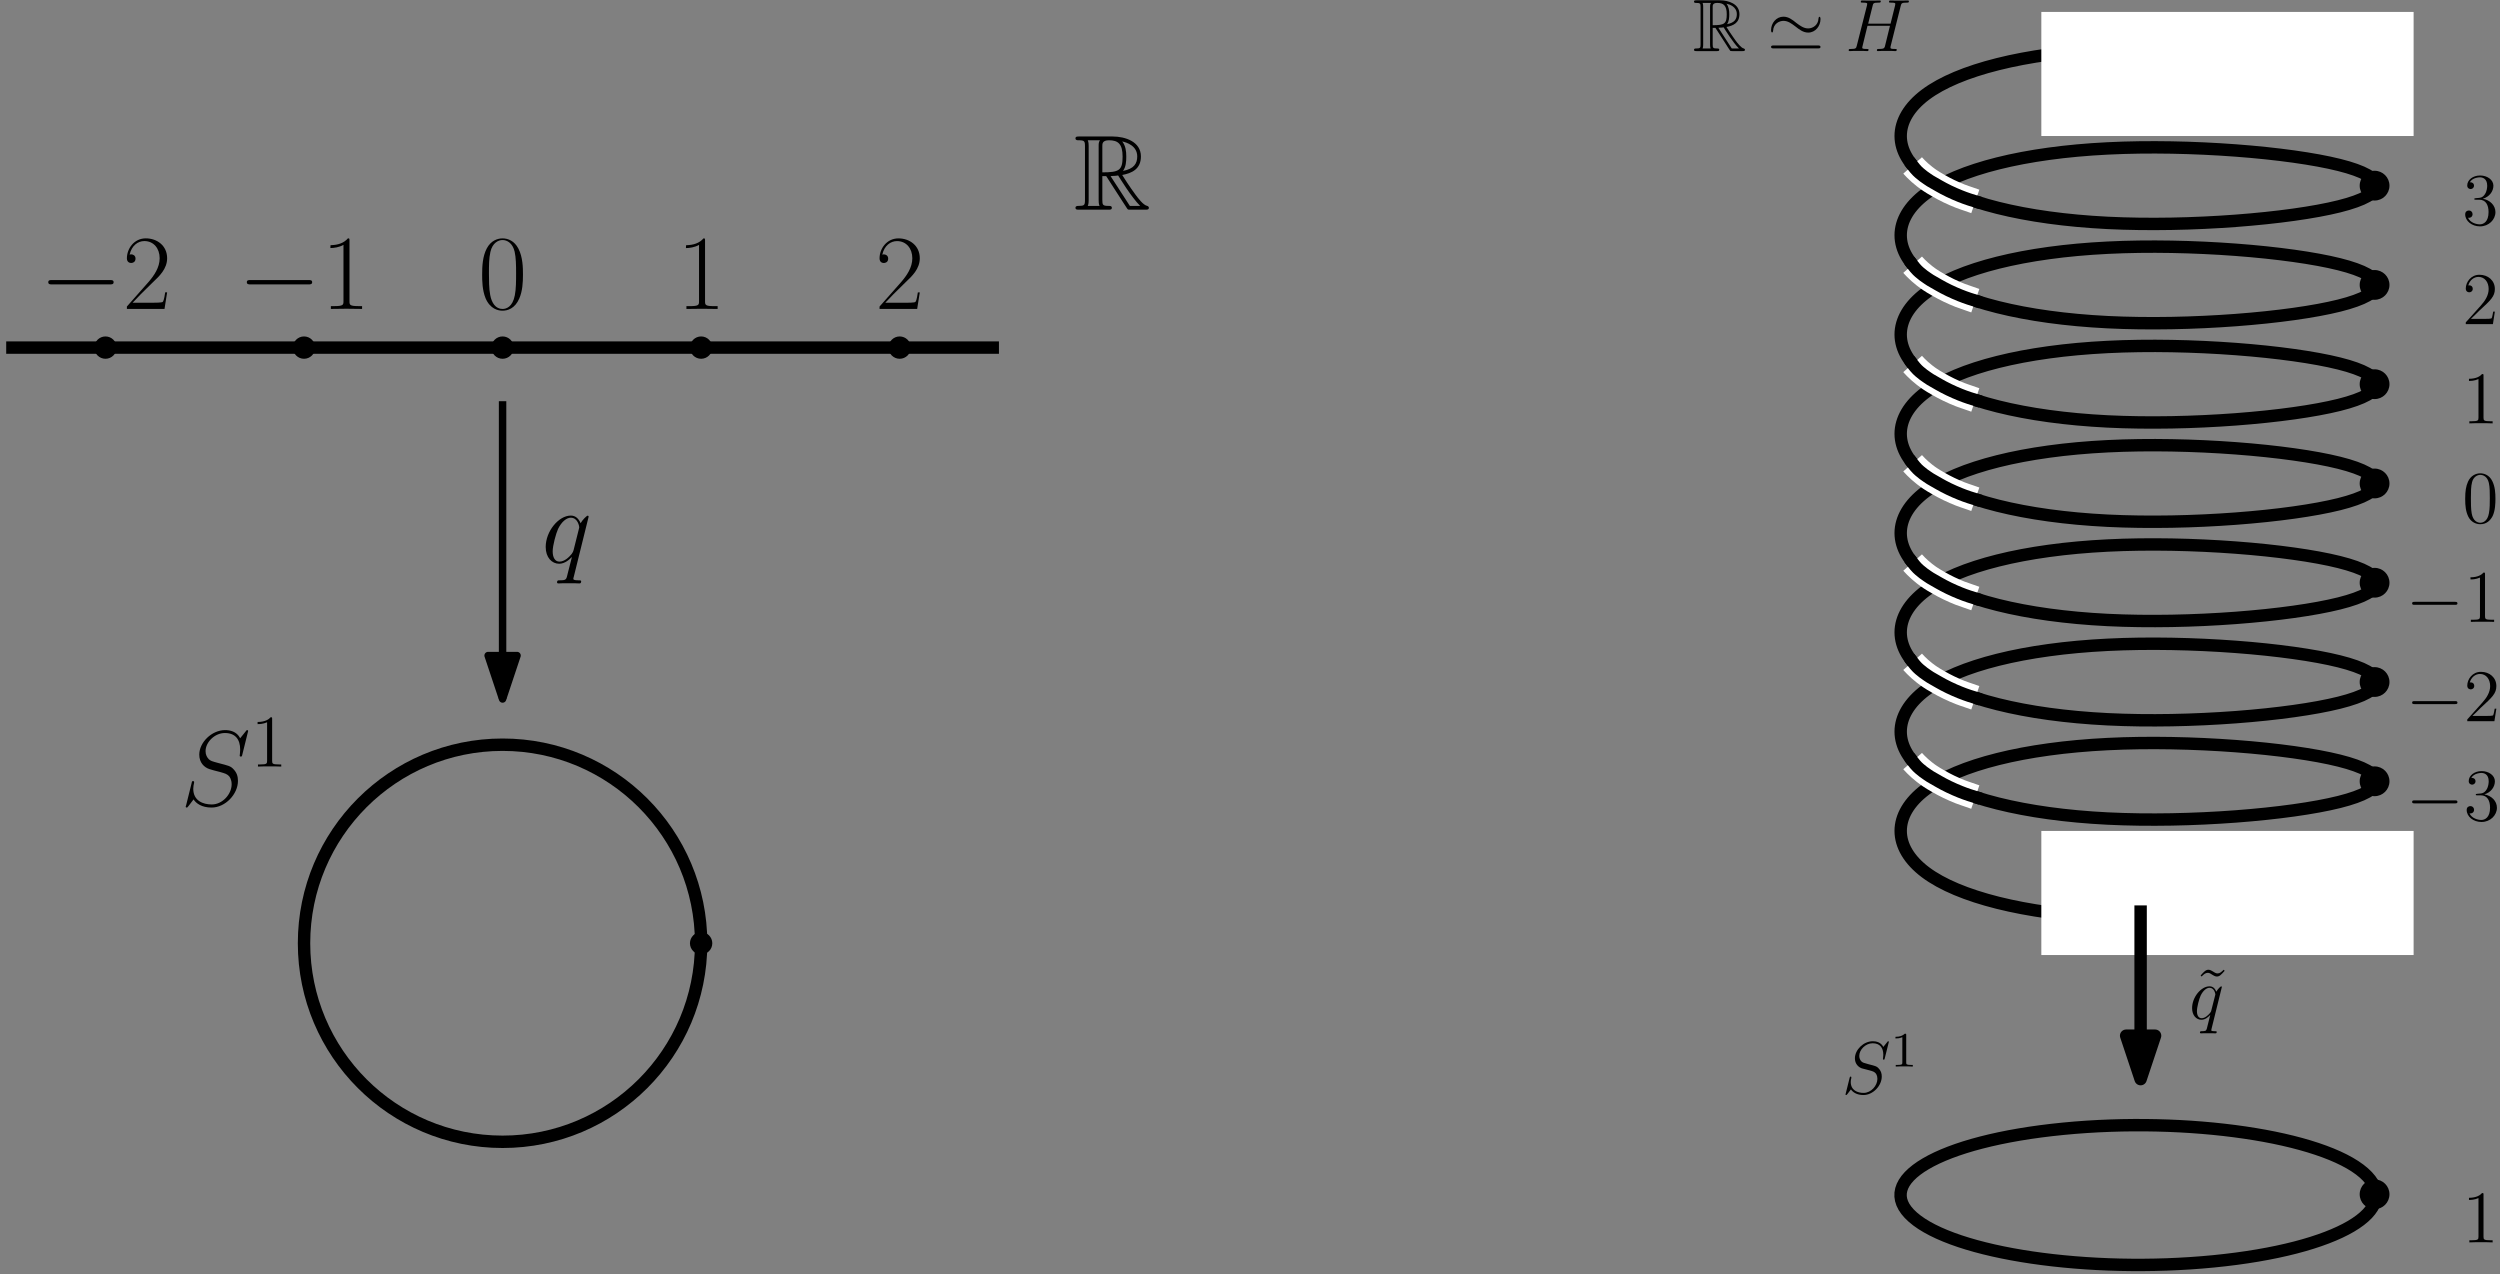 <?xml version="1.0" encoding="UTF-8"?>
<svg xmlns="http://www.w3.org/2000/svg" xmlns:xlink="http://www.w3.org/1999/xlink" width="402.923pt" height="205.336pt" viewBox="0 0 402.923 205.336" version="1.1">
<rect x="0" y="0" width="402.923" height="205.336" fill="#808080" stroke="none"/>
<defs>
<g>
<symbol overflow="visible" id="glyph0-0">
<path style="stroke:none;" d=""/>
</symbol>
<symbol overflow="visible" id="glyph0-1">
<path style="stroke:none;" d="M 5.359 -3.828 C 5.359 -4.812 5.297 -5.781 4.859 -6.688 C 4.375 -7.688 3.516 -7.953 2.922 -7.953 C 2.234 -7.953 1.391 -7.609 0.938 -6.609 C 0.609 -5.859 0.484 -5.109 0.484 -3.828 C 0.484 -2.672 0.578 -1.797 1 -0.938 C 1.469 -0.031 2.297 0.25 2.922 0.25 C 3.953 0.25 4.547 -0.375 4.906 -1.062 C 5.328 -1.953 5.359 -3.125 5.359 -3.828 Z M 2.922 0.016 C 2.531 0.016 1.75 -0.203 1.531 -1.5 C 1.406 -2.219 1.406 -3.125 1.406 -3.969 C 1.406 -4.953 1.406 -5.828 1.594 -6.531 C 1.797 -7.344 2.406 -7.703 2.922 -7.703 C 3.375 -7.703 4.062 -7.438 4.297 -6.406 C 4.453 -5.719 4.453 -4.781 4.453 -3.969 C 4.453 -3.172 4.453 -2.266 4.312 -1.531 C 4.094 -0.219 3.328 0.016 2.922 0.016 Z M 2.922 0.016 "/>
</symbol>
<symbol overflow="visible" id="glyph0-2">
<path style="stroke:none;" d="M 3.438 -7.656 C 3.438 -7.938 3.438 -7.953 3.203 -7.953 C 2.922 -7.625 2.312 -7.188 1.094 -7.188 L 1.094 -6.844 C 1.359 -6.844 1.953 -6.844 2.625 -7.141 L 2.625 -0.922 C 2.625 -0.484 2.578 -0.344 1.531 -0.344 L 1.156 -0.344 L 1.156 0 C 1.484 -0.031 2.641 -0.031 3.031 -0.031 C 3.438 -0.031 4.578 -0.031 4.906 0 L 4.906 -0.344 L 4.531 -0.344 C 3.484 -0.344 3.438 -0.484 3.438 -0.922 Z M 3.438 -7.656 "/>
</symbol>
<symbol overflow="visible" id="glyph0-3">
<path style="stroke:none;" d="M 5.266 -2.016 L 5 -2.016 C 4.953 -1.812 4.859 -1.141 4.75 -0.953 C 4.656 -0.844 3.984 -0.844 3.625 -0.844 L 1.406 -0.844 C 1.734 -1.125 2.469 -1.891 2.766 -2.172 C 4.594 -3.844 5.266 -4.469 5.266 -5.656 C 5.266 -7.031 4.172 -7.953 2.781 -7.953 C 1.406 -7.953 0.578 -6.766 0.578 -5.734 C 0.578 -5.125 1.109 -5.125 1.141 -5.125 C 1.406 -5.125 1.703 -5.312 1.703 -5.688 C 1.703 -6.031 1.484 -6.25 1.141 -6.25 C 1.047 -6.25 1.016 -6.25 0.984 -6.234 C 1.203 -7.047 1.859 -7.609 2.625 -7.609 C 3.641 -7.609 4.266 -6.75 4.266 -5.656 C 4.266 -4.641 3.688 -3.75 3 -2.984 L 0.578 -0.281 L 0.578 0 L 4.953 0 Z M 5.266 -2.016 "/>
</symbol>
<symbol overflow="visible" id="glyph0-4">
<path style="stroke:none;" d="M 2.203 -4.297 C 2 -4.281 1.953 -4.266 1.953 -4.156 C 1.953 -4.047 2.016 -4.047 2.219 -4.047 L 2.766 -4.047 C 3.797 -4.047 4.25 -3.203 4.25 -2.062 C 4.25 -0.484 3.438 -0.078 2.844 -0.078 C 2.266 -0.078 1.297 -0.344 0.938 -1.141 C 1.328 -1.078 1.672 -1.297 1.672 -1.719 C 1.672 -2.062 1.422 -2.312 1.094 -2.312 C 0.797 -2.312 0.484 -2.141 0.484 -1.688 C 0.484 -0.625 1.547 0.25 2.875 0.25 C 4.297 0.25 5.359 -0.844 5.359 -2.047 C 5.359 -3.141 4.469 -4 3.328 -4.203 C 4.359 -4.5 5.031 -5.375 5.031 -6.312 C 5.031 -7.25 4.047 -7.953 2.891 -7.953 C 1.703 -7.953 0.812 -7.219 0.812 -6.344 C 0.812 -5.875 1.188 -5.766 1.359 -5.766 C 1.609 -5.766 1.906 -5.953 1.906 -6.312 C 1.906 -6.688 1.609 -6.859 1.344 -6.859 C 1.281 -6.859 1.25 -6.859 1.219 -6.844 C 1.672 -7.656 2.797 -7.656 2.859 -7.656 C 3.25 -7.656 4.031 -7.484 4.031 -6.312 C 4.031 -6.078 4 -5.422 3.641 -4.906 C 3.281 -4.375 2.875 -4.344 2.562 -4.328 Z M 2.203 -4.297 "/>
</symbol>
<symbol overflow="visible" id="glyph0-5">
<path style="stroke:none;" d="M 4.703 -7.938 C 4.344 -7.594 4.094 -7.344 3.719 -7.344 C 3.531 -7.344 3.375 -7.391 3 -7.641 C 2.766 -7.781 2.516 -7.938 2.25 -7.938 C 1.812 -7.938 1.547 -7.641 0.984 -7.016 L 1.141 -6.844 C 1.5 -7.203 1.75 -7.438 2.125 -7.438 C 2.312 -7.438 2.469 -7.406 2.844 -7.141 C 3.078 -7 3.328 -6.844 3.594 -6.844 C 4.047 -6.844 4.297 -7.141 4.859 -7.766 Z M 4.703 -7.938 "/>
</symbol>
<symbol overflow="visible" id="glyph1-0">
<path style="stroke:none;" d=""/>
</symbol>
<symbol overflow="visible" id="glyph1-1">
<path style="stroke:none;" d="M 7.875 -2.75 C 8.078 -2.75 8.297 -2.75 8.297 -2.984 C 8.297 -3.234 8.078 -3.234 7.875 -3.234 L 1.406 -3.234 C 1.203 -3.234 0.984 -3.234 0.984 -2.984 C 0.984 -2.75 1.203 -2.75 1.406 -2.75 Z M 7.875 -2.75 "/>
</symbol>
<symbol overflow="visible" id="glyph1-2">
<path style="stroke:none;" d="M 8.625 -5.156 C 8.625 -5.422 8.547 -5.531 8.469 -5.531 C 8.422 -5.531 8.312 -5.484 8.297 -5.219 C 8.25 -4.219 7.406 -3.656 6.641 -3.656 C 5.922 -3.656 5.344 -4.078 4.719 -4.547 C 4.094 -5.062 3.453 -5.547 2.656 -5.547 C 1.484 -5.547 0.656 -4.5 0.656 -3.375 C 0.656 -3.016 0.812 -3 0.828 -3 C 0.953 -3 0.984 -3.234 0.984 -3.281 C 1.047 -4.453 2.016 -4.875 2.656 -4.875 C 3.375 -4.875 3.938 -4.453 4.562 -3.984 C 5.203 -3.484 5.828 -2.984 6.641 -2.984 C 7.812 -2.984 8.625 -4.047 8.625 -5.156 Z M 1.094 -0.906 C 0.891 -0.906 0.656 -0.906 0.656 -0.672 C 0.656 -0.438 0.875 -0.438 1.078 -0.438 L 8.219 -0.438 C 8.422 -0.438 8.625 -0.438 8.625 -0.672 C 8.625 -0.906 8.406 -0.906 8.203 -0.906 Z M 1.094 -0.906 "/>
</symbol>
<symbol overflow="visible" id="glyph2-0">
<path style="stroke:none;" d=""/>
</symbol>
<symbol overflow="visible" id="glyph2-1">
<path style="stroke:none;" d="M 5.266 -5.156 C 5.266 -5.219 5.219 -5.266 5.156 -5.266 C 5.062 -5.266 4.609 -4.828 4.375 -4.406 C 4.156 -4.953 3.797 -5.266 3.281 -5.266 C 1.922 -5.266 0.469 -3.531 0.469 -1.75 C 0.469 -0.578 1.156 0.125 1.969 0.125 C 2.609 0.125 3.125 -0.359 3.375 -0.641 L 3.391 -0.625 L 2.938 1.172 L 2.828 1.609 C 2.719 1.953 2.547 1.953 1.984 1.969 C 1.859 1.969 1.734 1.969 1.734 2.203 C 1.734 2.281 1.812 2.312 1.891 2.312 C 2.062 2.312 2.266 2.297 2.438 2.297 L 3.656 2.297 C 3.844 2.297 4.047 2.312 4.219 2.312 C 4.297 2.312 4.438 2.312 4.438 2.094 C 4.438 1.969 4.344 1.969 4.156 1.969 C 3.594 1.969 3.562 1.891 3.562 1.797 C 3.562 1.734 3.578 1.719 3.609 1.562 Z M 3.578 -1.422 C 3.531 -1.219 3.531 -1.188 3.359 -0.969 C 3.094 -0.641 2.562 -0.125 2.016 -0.125 C 1.516 -0.125 1.25 -0.562 1.25 -1.266 C 1.25 -1.922 1.609 -3.266 1.844 -3.766 C 2.25 -4.609 2.812 -5.031 3.281 -5.031 C 4.062 -5.031 4.219 -4.047 4.219 -3.953 C 4.219 -3.938 4.188 -3.797 4.172 -3.766 Z M 3.578 -1.422 "/>
</symbol>
<symbol overflow="visible" id="glyph2-2">
<path style="stroke:none;" d="M 7.594 -8.312 C 7.594 -8.422 7.5 -8.422 7.484 -8.422 C 7.438 -8.422 7.422 -8.406 7.281 -8.219 C 7.203 -8.141 6.719 -7.516 6.703 -7.5 C 6.312 -8.281 5.516 -8.422 5.016 -8.422 C 3.5 -8.422 2.125 -7.031 2.125 -5.672 C 2.125 -4.781 2.672 -4.25 3.25 -4.047 C 3.375 -4 4.094 -3.812 4.453 -3.734 C 5.062 -3.562 5.219 -3.516 5.469 -3.25 C 5.516 -3.188 5.75 -2.922 5.75 -2.359 C 5.75 -1.25 4.719 -0.094 3.531 -0.094 C 2.547 -0.094 1.453 -0.516 1.453 -1.859 C 1.453 -2.078 1.5 -2.359 1.547 -2.484 C 1.547 -2.516 1.547 -2.578 1.547 -2.609 C 1.547 -2.656 1.531 -2.719 1.438 -2.719 C 1.328 -2.719 1.312 -2.688 1.266 -2.484 L 0.656 -0.031 C 0.656 -0.031 0.609 0.125 0.609 0.141 C 0.609 0.25 0.703 0.25 0.734 0.25 C 0.781 0.25 0.781 0.234 0.938 0.062 L 1.484 -0.656 C 1.766 -0.234 2.391 0.25 3.5 0.25 C 5.047 0.25 6.453 -1.25 6.453 -2.734 C 6.453 -3.234 6.328 -3.688 5.875 -4.125 C 5.625 -4.375 5.422 -4.438 4.312 -4.719 C 3.516 -4.938 3.406 -4.969 3.188 -5.156 C 2.984 -5.359 2.828 -5.656 2.828 -6.062 C 2.828 -7.062 3.844 -8.094 4.984 -8.094 C 6.156 -8.094 6.703 -7.375 6.703 -6.234 C 6.703 -5.922 6.641 -5.609 6.641 -5.562 C 6.641 -5.453 6.734 -5.453 6.781 -5.453 C 6.891 -5.453 6.891 -5.484 6.938 -5.672 Z M 7.594 -8.312 "/>
</symbol>
<symbol overflow="visible" id="glyph2-3">
<path style="stroke:none;" d="M 8.938 -7.297 C 9.047 -7.703 9.078 -7.812 9.922 -7.812 C 10.141 -7.812 10.25 -7.812 10.25 -8.031 C 10.25 -8.156 10.141 -8.156 10.078 -8.156 C 9.859 -8.156 9.609 -8.141 9.391 -8.141 L 7.969 -8.141 C 7.75 -8.141 7.5 -8.156 7.266 -8.156 C 7.188 -8.156 7.047 -8.156 7.047 -7.938 C 7.047 -7.812 7.125 -7.812 7.344 -7.812 C 8.062 -7.812 8.062 -7.719 8.062 -7.594 C 8.062 -7.562 8.062 -7.5 8.016 -7.312 L 7.297 -4.422 L 3.688 -4.422 L 4.406 -7.297 C 4.5 -7.703 4.531 -7.812 5.375 -7.812 C 5.594 -7.812 5.719 -7.812 5.719 -8.031 C 5.719 -8.156 5.609 -8.156 5.531 -8.156 C 5.312 -8.156 5.062 -8.141 4.844 -8.141 L 3.438 -8.141 C 3.203 -8.141 2.953 -8.156 2.719 -8.156 C 2.641 -8.156 2.5 -8.156 2.5 -7.938 C 2.5 -7.812 2.578 -7.812 2.812 -7.812 C 3.531 -7.812 3.531 -7.719 3.531 -7.594 C 3.531 -7.562 3.531 -7.5 3.484 -7.312 L 1.859 -0.891 C 1.75 -0.469 1.734 -0.344 0.906 -0.344 C 0.641 -0.344 0.547 -0.344 0.547 -0.125 C 0.547 0 0.688 0 0.719 0 C 0.938 0 1.188 -0.031 1.406 -0.031 L 2.828 -0.031 C 3.047 -0.031 3.297 0 3.531 0 C 3.625 0 3.75 0 3.75 -0.234 C 3.75 -0.344 3.641 -0.344 3.469 -0.344 C 2.734 -0.344 2.734 -0.438 2.734 -0.562 C 2.734 -0.578 2.734 -0.656 2.766 -0.75 L 3.578 -4.078 L 7.203 -4.078 C 7 -3.281 6.391 -0.781 6.375 -0.719 C 6.234 -0.359 6.047 -0.359 5.344 -0.344 C 5.203 -0.344 5.094 -0.344 5.094 -0.125 C 5.094 0 5.219 0 5.266 0 C 5.469 0 5.719 -0.031 5.953 -0.031 L 7.359 -0.031 C 7.594 -0.031 7.844 0 8.062 0 C 8.156 0 8.297 0 8.297 -0.234 C 8.297 -0.344 8.188 -0.344 8.016 -0.344 C 7.281 -0.344 7.281 -0.438 7.281 -0.562 C 7.281 -0.578 7.281 -0.656 7.297 -0.75 Z M 8.938 -7.297 "/>
</symbol>
<symbol overflow="visible" id="glyph3-0">
<path style="stroke:none;" d=""/>
</symbol>
<symbol overflow="visible" id="glyph3-1">
<path style="stroke:none;" d="M 2.5 -5.078 C 2.5 -5.297 2.484 -5.297 2.266 -5.297 C 1.938 -4.984 1.516 -4.797 0.766 -4.797 L 0.766 -4.531 C 0.984 -4.531 1.406 -4.531 1.875 -4.734 L 1.875 -0.656 C 1.875 -0.359 1.844 -0.266 1.094 -0.266 L 0.812 -0.266 L 0.812 0 C 1.141 -0.031 1.828 -0.031 2.188 -0.031 C 2.547 -0.031 3.234 -0.031 3.562 0 L 3.562 -0.266 L 3.281 -0.266 C 2.531 -0.266 2.5 -0.359 2.5 -0.656 Z M 2.5 -5.078 "/>
</symbol>
<symbol overflow="visible" id="glyph4-0">
<path style="stroke:none;" d=""/>
</symbol>
<symbol overflow="visible" id="glyph4-1">
<path style="stroke:none;" d="M 3.203 -3.75 L 3.641 -3.75 L 5.422 -0.984 C 5.547 -0.781 5.828 -0.328 5.969 -0.141 C 6.047 0 6.078 0 6.359 0 L 8.016 0 C 8.219 0 8.406 0 8.406 -0.219 C 8.406 -0.312 8.328 -0.391 8.219 -0.422 C 7.781 -0.516 7.203 -1.297 6.906 -1.688 C 6.828 -1.812 6.234 -2.594 5.422 -3.891 C 6.484 -4.078 7.516 -4.531 7.516 -5.953 C 7.516 -7.609 5.766 -8.188 4.344 -8.188 L 0.594 -8.188 C 0.375 -8.188 0.188 -8.188 0.188 -7.969 C 0.188 -7.766 0.422 -7.766 0.516 -7.766 C 1.188 -7.766 1.25 -7.688 1.25 -7.094 L 1.25 -1.094 C 1.25 -0.5 1.188 -0.422 0.516 -0.422 C 0.422 -0.422 0.188 -0.422 0.188 -0.219 C 0.188 0 0.375 0 0.594 0 L 3.875 0 C 4.094 0 4.266 0 4.266 -0.219 C 4.266 -0.422 4.062 -0.422 3.938 -0.422 C 3.25 -0.422 3.203 -0.516 3.203 -1.094 Z M 5.516 -4.344 C 5.844 -4.781 5.875 -5.422 5.875 -5.938 C 5.875 -6.516 5.812 -7.141 5.422 -7.641 C 5.922 -7.531 7.094 -7.156 7.094 -5.953 C 7.094 -5.172 6.734 -4.562 5.516 -4.344 Z M 3.203 -7.125 C 3.203 -7.375 3.203 -7.766 3.938 -7.766 C 4.953 -7.766 5.469 -7.344 5.469 -5.938 C 5.469 -4.406 5.094 -4.172 3.203 -4.172 Z M 1.578 -0.422 C 1.672 -0.641 1.672 -0.969 1.672 -1.078 L 1.672 -7.109 C 1.672 -7.234 1.672 -7.547 1.578 -7.766 L 2.938 -7.766 C 2.781 -7.578 2.781 -7.344 2.781 -7.156 L 2.781 -1.078 C 2.781 -0.953 2.781 -0.641 2.875 -0.422 Z M 4.125 -3.75 C 4.203 -3.766 4.25 -3.781 4.344 -3.781 C 4.531 -3.781 4.797 -3.797 4.969 -3.828 C 5.156 -3.531 6.438 -1.406 7.438 -0.422 L 6.281 -0.422 Z M 4.125 -3.75 "/>
</symbol>
<symbol overflow="visible" id="glyph5-0">
<path style="stroke:none;" d=""/>
</symbol>
<symbol overflow="visible" id="glyph5-1">
<path style="stroke:none;" d="M 7.594 -7.422 C 7.594 -7.5 7.531 -7.578 7.438 -7.578 C 7.297 -7.578 6.625 -6.953 6.297 -6.359 C 5.984 -7.125 5.453 -7.594 4.719 -7.594 C 2.766 -7.594 0.672 -5.078 0.672 -2.531 C 0.672 -0.828 1.672 0.172 2.844 0.172 C 3.75 0.172 4.516 -0.516 4.875 -0.906 L 4.891 -0.891 L 4.234 1.688 L 4.078 2.312 C 3.922 2.828 3.672 2.828 2.859 2.844 C 2.672 2.844 2.5 2.844 2.5 3.172 C 2.5 3.281 2.594 3.344 2.719 3.344 C 2.969 3.344 3.266 3.312 3.516 3.312 L 5.266 3.312 C 5.531 3.312 5.812 3.344 6.078 3.344 C 6.188 3.344 6.391 3.344 6.391 3.016 C 6.391 2.844 6.25 2.844 5.984 2.844 C 5.188 2.844 5.125 2.719 5.125 2.578 C 5.125 2.5 5.141 2.484 5.203 2.25 Z M 5.172 -2.047 C 5.078 -1.75 5.078 -1.719 4.844 -1.391 C 4.453 -0.906 3.703 -0.172 2.891 -0.172 C 2.188 -0.172 1.797 -0.812 1.797 -1.828 C 1.797 -2.766 2.328 -4.703 2.656 -5.422 C 3.234 -6.625 4.047 -7.25 4.719 -7.25 C 5.859 -7.25 6.078 -5.844 6.078 -5.703 C 6.078 -5.688 6.031 -5.453 6.016 -5.422 Z M 5.172 -2.047 "/>
</symbol>
<symbol overflow="visible" id="glyph5-2">
<path style="stroke:none;" d="M 10.938 -11.969 C 10.938 -12.125 10.812 -12.125 10.781 -12.125 C 10.703 -12.125 10.688 -12.109 10.484 -11.844 C 10.391 -11.719 9.672 -10.828 9.656 -10.812 C 9.094 -11.938 7.953 -12.125 7.234 -12.125 C 5.047 -12.125 3.062 -10.125 3.062 -8.172 C 3.062 -6.891 3.844 -6.125 4.688 -5.844 C 4.875 -5.766 5.891 -5.5 6.406 -5.375 C 7.281 -5.125 7.5 -5.062 7.875 -4.688 C 7.938 -4.594 8.281 -4.203 8.281 -3.391 C 8.281 -1.797 6.797 -0.141 5.078 -0.141 C 3.672 -0.141 2.094 -0.734 2.094 -2.672 C 2.094 -3 2.172 -3.406 2.219 -3.578 C 2.219 -3.641 2.234 -3.719 2.234 -3.75 C 2.234 -3.828 2.203 -3.906 2.062 -3.906 C 1.906 -3.906 1.891 -3.875 1.828 -3.578 L 0.953 -0.047 C 0.953 -0.031 0.875 0.188 0.875 0.203 C 0.875 0.359 1.016 0.359 1.047 0.359 C 1.125 0.359 1.141 0.344 1.344 0.094 L 2.141 -0.953 C 2.547 -0.328 3.438 0.359 5.047 0.359 C 7.266 0.359 9.297 -1.797 9.297 -3.938 C 9.297 -4.672 9.125 -5.297 8.469 -5.938 C 8.109 -6.297 7.797 -6.391 6.219 -6.797 C 5.062 -7.109 4.906 -7.156 4.594 -7.438 C 4.312 -7.734 4.078 -8.141 4.078 -8.734 C 4.078 -10.172 5.547 -11.656 7.188 -11.656 C 8.875 -11.656 9.656 -10.625 9.656 -8.984 C 9.656 -8.547 9.578 -8.078 9.578 -8 C 9.578 -7.859 9.719 -7.859 9.766 -7.859 C 9.922 -7.859 9.938 -7.906 10 -8.172 Z M 10.938 -11.969 "/>
</symbol>
<symbol overflow="visible" id="glyph6-0">
<path style="stroke:none;" d=""/>
</symbol>
<symbol overflow="visible" id="glyph6-1">
<path style="stroke:none;" d="M 7.234 -5.531 C 7.234 -6.578 7.219 -8.375 6.484 -9.75 C 5.859 -10.953 4.844 -11.375 3.938 -11.375 C 3.109 -11.375 2.062 -11 1.406 -9.766 C 0.719 -8.469 0.656 -6.875 0.656 -5.531 C 0.656 -4.547 0.672 -3.047 1.203 -1.734 C 1.953 0.031 3.266 0.281 3.938 0.281 C 4.734 0.281 5.938 -0.047 6.641 -1.688 C 7.156 -2.875 7.234 -4.266 7.234 -5.531 Z M 3.938 0 C 2.844 0 2.188 -0.953 1.953 -2.25 C 1.75 -3.266 1.75 -4.75 1.75 -5.719 C 1.75 -7.047 1.75 -8.141 1.984 -9.188 C 2.312 -10.656 3.266 -11.109 3.938 -11.109 C 4.656 -11.109 5.562 -10.641 5.891 -9.234 C 6.109 -8.25 6.125 -7.094 6.125 -5.719 C 6.125 -4.594 6.125 -3.219 5.922 -2.203 C 5.562 -0.328 4.547 0 3.938 0 Z M 3.938 0 "/>
</symbol>
<symbol overflow="visible" id="glyph6-2">
<path style="stroke:none;" d="M 4.578 -11 C 4.578 -11.359 4.562 -11.375 4.328 -11.375 C 3.656 -10.578 2.641 -10.312 1.672 -10.281 C 1.625 -10.281 1.531 -10.281 1.516 -10.25 C 1.5 -10.203 1.5 -10.172 1.5 -9.812 C 2.031 -9.812 2.922 -9.922 3.609 -10.328 L 3.609 -1.25 C 3.609 -0.656 3.578 -0.453 2.094 -0.453 L 1.578 -0.453 L 1.578 0 C 2.406 -0.016 3.266 -0.031 4.094 -0.031 C 4.922 -0.031 5.781 -0.016 6.609 0 L 6.609 -0.453 L 6.094 -0.453 C 4.609 -0.453 4.578 -0.641 4.578 -1.25 Z M 4.578 -11 "/>
</symbol>
<symbol overflow="visible" id="glyph6-3">
<path style="stroke:none;" d="M 7.188 -2.672 L 6.875 -2.672 C 6.703 -1.453 6.562 -1.234 6.484 -1.141 C 6.406 -1 5.172 -1 4.922 -1 L 1.625 -1 C 2.234 -1.672 3.438 -2.891 4.906 -4.312 C 5.953 -5.297 7.188 -6.469 7.188 -8.172 C 7.188 -10.203 5.562 -11.375 3.75 -11.375 C 1.859 -11.375 0.703 -9.719 0.703 -8.156 C 0.703 -7.484 1.203 -7.406 1.406 -7.406 C 1.578 -7.406 2.094 -7.5 2.094 -8.109 C 2.094 -8.641 1.656 -8.797 1.406 -8.797 C 1.312 -8.797 1.203 -8.781 1.141 -8.75 C 1.469 -10.203 2.469 -10.938 3.516 -10.938 C 5.016 -10.938 5.984 -9.75 5.984 -8.172 C 5.984 -6.688 5.109 -5.391 4.125 -4.266 L 0.703 -0.391 L 0.703 0 L 6.766 0 Z M 7.188 -2.672 "/>
</symbol>
<symbol overflow="visible" id="glyph7-0">
<path style="stroke:none;" d=""/>
</symbol>
<symbol overflow="visible" id="glyph7-1">
<path style="stroke:none;" d="M 11.344 -3.953 C 11.641 -3.953 11.953 -3.953 11.953 -4.312 C 11.953 -4.656 11.641 -4.656 11.344 -4.656 L 2.031 -4.656 C 1.734 -4.656 1.422 -4.656 1.422 -4.312 C 1.422 -3.953 1.734 -3.953 2.031 -3.953 Z M 11.344 -3.953 "/>
</symbol>
<symbol overflow="visible" id="glyph8-0">
<path style="stroke:none;" d=""/>
</symbol>
<symbol overflow="visible" id="glyph8-1">
<path style="stroke:none;" d="M 4.609 -5.406 L 5.234 -5.406 L 7.812 -1.406 C 7.984 -1.141 8.406 -0.469 8.594 -0.203 C 8.719 0 8.766 0 9.156 0 L 11.531 0 C 11.844 0 12.109 0 12.109 -0.312 C 12.109 -0.453 12 -0.562 11.844 -0.609 C 11.203 -0.734 10.359 -1.875 9.953 -2.422 C 9.828 -2.594 8.969 -3.734 7.812 -5.594 C 9.344 -5.875 10.828 -6.531 10.828 -8.578 C 10.828 -10.969 8.297 -11.797 6.266 -11.797 L 0.859 -11.797 C 0.547 -11.797 0.281 -11.797 0.281 -11.484 C 0.281 -11.188 0.609 -11.188 0.734 -11.188 C 1.719 -11.188 1.812 -11.078 1.812 -10.203 L 1.812 -1.578 C 1.812 -0.719 1.719 -0.609 0.734 -0.609 C 0.609 -0.609 0.281 -0.609 0.281 -0.312 C 0.281 0 0.547 0 0.859 0 L 5.578 0 C 5.891 0 6.141 0 6.141 -0.312 C 6.141 -0.609 5.859 -0.609 5.672 -0.609 C 4.688 -0.609 4.609 -0.734 4.609 -1.578 Z M 7.938 -6.25 C 8.422 -6.891 8.469 -7.797 8.469 -8.562 C 8.469 -9.391 8.375 -10.297 7.812 -11 C 8.516 -10.844 10.234 -10.312 10.234 -8.578 C 10.234 -7.453 9.719 -6.578 7.938 -6.25 Z M 4.609 -10.266 C 4.609 -10.625 4.609 -11.188 5.688 -11.188 C 7.141 -11.188 7.875 -10.594 7.875 -8.562 C 7.875 -6.344 7.328 -6.016 4.609 -6.016 Z M 2.266 -0.609 C 2.406 -0.906 2.406 -1.391 2.406 -1.547 L 2.406 -10.25 C 2.406 -10.422 2.406 -10.875 2.266 -11.188 L 4.234 -11.188 C 4.016 -10.922 4.016 -10.578 4.016 -10.312 L 4.016 -1.547 C 4.016 -1.375 4.016 -0.906 4.156 -0.609 Z M 5.938 -5.406 C 6.062 -5.422 6.125 -5.438 6.266 -5.438 C 6.531 -5.438 6.906 -5.469 7.156 -5.516 C 7.422 -5.094 9.281 -2.031 10.703 -0.609 L 9.047 -0.609 Z M 5.938 -5.406 "/>
</symbol>
</g>
<clipPath id="clip1">
  <path d="M 397 76 L 402.922 76 L 402.922 85 L 397 85 Z M 397 76 "/>
</clipPath>
<clipPath id="clip2">
  <path d="M 397 44 L 402.922 44 L 402.922 53 L 397 53 Z M 397 44 "/>
</clipPath>
<clipPath id="clip3">
  <path d="M 397 28 L 402.922 28 L 402.922 37 L 397 37 Z M 397 28 "/>
</clipPath>
<clipPath id="clip4">
  <path d="M 397 108 L 402.922 108 L 402.922 117 L 397 117 Z M 397 108 "/>
</clipPath>
<clipPath id="clip5">
  <path d="M 397 124 L 402.922 124 L 402.922 133 L 397 133 Z M 397 124 "/>
</clipPath>
</defs>
<g id="surface1">
<path style="fill:none;stroke-width:2;stroke-linecap:butt;stroke-linejoin:round;stroke:rgb(0%,0%,0%);stroke-opacity:1;stroke-miterlimit:10;" d="M 448 683.998 C 448 683.998 448 683.998 448 685.334 C 448 686.666 448 689.334 440 691.334 C 432 693.334 416 694.666 402.668 693.998 C 389.332 693.334 378.668 690.666 373.332 686.666 C 368 682.666 368 677.334 373.332 673.334 C 378.668 669.334 389.332 666.666 402.668 665.998 C 416 665.334 432 666.666 440 668.666 C 448 670.666 448 673.334 440 675.334 C 432 677.334 416 678.666 402.668 677.998 C 389.332 677.334 378.668 674.666 373.332 670.666 C 368 666.666 368 661.334 373.332 657.334 C 378.668 653.334 389.332 650.666 402.668 649.998 C 416 649.334 432 650.666 440 652.666 C 448 654.666 448 657.334 440 659.334 C 432 661.334 416 662.666 402.668 661.998 C 389.332 661.334 378.668 658.666 373.332 654.666 C 368 650.666 368 645.334 373.332 641.334 C 378.668 637.334 389.332 634.666 402.668 633.998 C 416 633.334 432 634.666 440 636.666 C 448 638.666 448 641.334 440 643.334 C 432 645.334 416 646.666 402.668 645.998 C 389.332 645.334 378.668 642.666 373.332 638.666 C 368 634.666 368 629.334 373.332 625.334 C 378.668 621.334 389.332 618.666 402.668 617.998 C 416 617.334 432 618.666 440 620.666 C 448 622.666 448 625.334 440 627.334 C 432 629.334 416 630.666 402.668 629.998 C 389.332 629.334 378.668 626.666 373.332 622.666 C 368 618.666 368 613.334 373.332 609.334 C 378.668 605.334 389.332 602.666 402.668 601.998 C 416 601.334 432 602.666 440 604.666 C 448 606.666 448 609.334 440 611.334 C 432 613.334 416 614.666 402.668 613.998 C 389.332 613.334 378.668 610.666 373.332 606.666 C 368 602.666 368 597.334 373.332 593.334 C 378.668 589.334 389.332 586.666 402.668 585.998 C 416 585.334 432 586.666 440 588.666 C 448 590.666 448 593.334 440 595.334 C 432 597.334 416 598.666 402.668 597.998 C 389.332 597.334 378.668 594.666 373.332 590.666 C 368 586.666 368 581.334 373.332 577.334 C 378.668 573.334 389.332 570.666 402.668 569.998 C 416 569.334 432 570.666 440 572.666 C 448 574.666 448 577.334 440 579.334 C 432 581.334 416 582.666 402.668 581.998 C 389.332 581.334 378.668 578.666 373.332 574.666 C 368 570.666 368 565.334 373.332 561.334 C 378.668 557.334 389.332 554.666 402.668 553.998 C 416 553.334 432 554.666 440 556.666 C 448 558.666 448 561.334 448 562.666 C 448 563.998 448 563.998 448 563.998 " transform="matrix(1,0,0,-1,-63,701.92)"/>
<path style=" stroke:none;fill-rule:evenodd;fill:rgb(100%,100%,100%);fill-opacity:1;" d="M 329 1.922 L 329 21.922 L 389 21.922 L 389 1.922 Z M 329 1.922 "/>
<path style=" stroke:none;fill-rule:evenodd;fill:rgb(100%,100%,100%);fill-opacity:1;" d="M 329 133.922 L 329 153.922 L 389 153.922 L 389 133.922 Z M 329 133.922 "/>
<path style="fill:none;stroke-width:2;stroke-linecap:butt;stroke-linejoin:round;stroke:rgb(0%,0%,0%);stroke-opacity:1;stroke-miterlimit:10;" d="M 443.98 512.877 C 437.289 518.779 415.594 521.967 395.52 519.998 C 375.445 518.033 364.594 511.654 371.285 505.756 C 377.977 499.854 399.676 496.662 419.75 498.631 C 439.824 500.596 450.676 506.975 443.98 512.877 " transform="matrix(1,0,0,-1,-63,701.92)"/>
<path style=" stroke:none;fill-rule:evenodd;fill:rgb(0%,0%,0%);fill-opacity:1;" d="M 385.109 29.922 C 385.109 28.594 384.031 27.52 382.707 27.52 C 381.383 27.52 380.309 28.594 380.309 29.922 C 380.309 31.246 381.383 32.32 382.707 32.32 C 384.031 32.32 385.109 31.246 385.109 29.922 "/>
<path style=" stroke:none;fill-rule:evenodd;fill:rgb(0%,0%,0%);fill-opacity:1;" d="M 385.109 45.922 C 385.109 44.594 384.031 43.52 382.707 43.52 C 381.383 43.52 380.309 44.594 380.309 45.922 C 380.309 47.246 381.383 48.32 382.707 48.32 C 384.031 48.32 385.109 47.246 385.109 45.922 "/>
<path style=" stroke:none;fill-rule:evenodd;fill:rgb(0%,0%,0%);fill-opacity:1;" d="M 385.109 61.922 C 385.109 60.594 384.031 59.52 382.707 59.52 C 381.383 59.52 380.309 60.594 380.309 61.922 C 380.309 63.246 381.383 64.32 382.707 64.32 C 384.031 64.32 385.109 63.246 385.109 61.922 "/>
<path style=" stroke:none;fill-rule:evenodd;fill:rgb(0%,0%,0%);fill-opacity:1;" d="M 385.109 77.922 C 385.109 76.594 384.031 75.52 382.707 75.52 C 381.383 75.52 380.309 76.594 380.309 77.922 C 380.309 79.246 381.383 80.32 382.707 80.32 C 384.031 80.32 385.109 79.246 385.109 77.922 "/>
<path style=" stroke:none;fill-rule:evenodd;fill:rgb(0%,0%,0%);fill-opacity:1;" d="M 385.109 93.922 C 385.109 92.594 384.031 91.52 382.707 91.52 C 381.383 91.52 380.309 92.594 380.309 93.922 C 380.309 95.246 381.383 96.32 382.707 96.32 C 384.031 96.32 385.109 95.246 385.109 93.922 "/>
<path style=" stroke:none;fill-rule:evenodd;fill:rgb(0%,0%,0%);fill-opacity:1;" d="M 385.109 109.922 C 385.109 108.594 384.031 107.52 382.707 107.52 C 381.383 107.52 380.309 108.594 380.309 109.922 C 380.309 111.246 381.383 112.32 382.707 112.32 C 384.031 112.32 385.109 111.246 385.109 109.922 "/>
<path style=" stroke:none;fill-rule:evenodd;fill:rgb(0%,0%,0%);fill-opacity:1;" d="M 385.109 125.922 C 385.109 124.594 384.031 123.52 382.707 123.52 C 381.383 123.52 380.309 124.594 380.309 125.922 C 380.309 127.246 381.383 128.32 382.707 128.32 C 384.031 128.32 385.109 127.246 385.109 125.922 "/>
<path style=" stroke:none;fill-rule:evenodd;fill:rgb(0%,0%,0%);fill-opacity:1;" d="M 385.109 192.48 C 385.109 191.156 384.031 190.082 382.707 190.082 C 381.383 190.082 380.309 191.156 380.309 192.48 C 380.309 193.809 381.383 194.883 382.707 194.883 C 384.031 194.883 385.109 193.809 385.109 192.48 "/>
<g clip-path="url(#clip1)" clip-rule="nonzero">
<g style="fill:rgb(0%,0%,0%);fill-opacity:1;">
  <use xlink:href="#glyph0-1" x="396.829" y="84.236"/>
</g>
</g>
<g style="fill:rgb(0%,0%,0%);fill-opacity:1;">
  <use xlink:href="#glyph0-2" x="396.829" y="68.236"/>
</g>
<g clip-path="url(#clip2)" clip-rule="nonzero">
<g style="fill:rgb(0%,0%,0%);fill-opacity:1;">
  <use xlink:href="#glyph0-3" x="396.829" y="52.236"/>
</g>
</g>
<g clip-path="url(#clip3)" clip-rule="nonzero">
<g style="fill:rgb(0%,0%,0%);fill-opacity:1;">
  <use xlink:href="#glyph0-4" x="396.829" y="36.236"/>
</g>
</g>
<g style="fill:rgb(0%,0%,0%);fill-opacity:1;">
  <use xlink:href="#glyph1-1" x="387.772" y="100.23"/>
</g>
<g style="fill:rgb(0%,0%,0%);fill-opacity:1;">
  <use xlink:href="#glyph0-2" x="397.07" y="100.23"/>
</g>
<g style="fill:rgb(0%,0%,0%);fill-opacity:1;">
  <use xlink:href="#glyph1-1" x="387.772" y="116.23"/>
</g>
<g clip-path="url(#clip4)" clip-rule="nonzero">
<g style="fill:rgb(0%,0%,0%);fill-opacity:1;">
  <use xlink:href="#glyph0-3" x="397.07" y="116.23"/>
</g>
</g>
<g style="fill:rgb(0%,0%,0%);fill-opacity:1;">
  <use xlink:href="#glyph1-1" x="387.772" y="132.23"/>
</g>
<g clip-path="url(#clip5)" clip-rule="nonzero">
<g style="fill:rgb(0%,0%,0%);fill-opacity:1;">
  <use xlink:href="#glyph0-4" x="397.07" y="132.23"/>
</g>
</g>
<g style="fill:rgb(0%,0%,0%);fill-opacity:1;">
  <use xlink:href="#glyph0-2" x="396.829" y="200.236"/>
</g>
<path style="fill:none;stroke-width:2;stroke-linecap:butt;stroke-linejoin:round;stroke:rgb(0%,0%,0%);stroke-opacity:1;stroke-miterlimit:10;" d="M 408 555.998 L 408 527.998 " transform="matrix(1,0,0,-1,-63,701.92)"/>
<path style="fill-rule:evenodd;fill:rgb(0%,0%,0%);fill-opacity:1;stroke-width:2;stroke-linecap:butt;stroke-linejoin:round;stroke:rgb(0%,0%,0%);stroke-opacity:1;stroke-miterlimit:10;" d="M 408 527.998 L 410.332 534.998 L 405.668 534.998 Z M 408 527.998 " transform="matrix(1,0,0,-1,-63,701.92)"/>
<g style="fill:rgb(0%,0%,0%);fill-opacity:1;">
  <use xlink:href="#glyph0-5" x="353.688" y="164.231"/>
</g>
<g style="fill:rgb(0%,0%,0%);fill-opacity:1;">
  <use xlink:href="#glyph2-1" x="352.829" y="164.231"/>
</g>
<g style="fill:rgb(0%,0%,0%);fill-opacity:1;">
  <use xlink:href="#glyph2-2" x="296.829" y="176.236"/>
</g>
<g style="fill:rgb(0%,0%,0%);fill-opacity:1;">
  <use xlink:href="#glyph3-1" x="304.724" y="171.898"/>
</g>
<g style="fill:rgb(0%,0%,0%);fill-opacity:1;">
  <use xlink:href="#glyph4-1" x="272.829" y="8.236"/>
</g>
<g style="fill:rgb(0%,0%,0%);fill-opacity:1;">
  <use xlink:href="#glyph1-2" x="284.784" y="8.236"/>
</g>
<g style="fill:rgb(0%,0%,0%);fill-opacity:1;">
  <use xlink:href="#glyph2-3" x="297.403" y="8.236"/>
</g>
<path style="fill:none;stroke-width:4;stroke-linecap:butt;stroke-linejoin:round;stroke:rgb(100%,100%,100%);stroke-opacity:1;stroke-miterlimit:10;" d="M 371.258 675.26 C 371.258 675.26 371.258 675.26 371.344 675.162 C 371.434 675.065 371.613 674.869 371.801 674.678 C 371.988 674.486 372.188 674.295 372.426 674.088 C 372.664 673.877 372.945 673.647 373.172 673.467 C 373.398 673.287 373.57 673.162 373.703 673.068 C 373.836 672.971 373.93 672.908 374.078 672.811 C 374.223 672.717 374.418 672.588 374.641 672.451 C 374.863 672.315 375.113 672.166 375.52 671.94 C 375.926 671.709 376.484 671.404 377.094 671.111 C 377.707 670.815 378.367 670.529 378.906 670.318 C 379.445 670.111 379.855 669.979 380.246 669.846 C 380.633 669.717 380.996 669.588 381.176 669.522 C 381.359 669.459 381.359 669.459 381.359 669.459 " transform="matrix(1,0,0,-1,-63,701.92)"/>
<path style="fill:none;stroke-width:2;stroke-linecap:butt;stroke-linejoin:round;stroke:rgb(0%,0%,0%);stroke-opacity:1;stroke-miterlimit:10;" d="M 370.734 675.928 C 370.734 675.928 370.734 675.928 370.898 675.709 C 371.059 675.49 371.387 675.057 371.656 674.74 C 371.922 674.424 372.133 674.229 372.352 674.037 C 372.57 673.85 372.801 673.662 373.023 673.494 C 373.246 673.326 373.469 673.178 373.641 673.061 C 373.812 672.94 373.941 672.857 374.094 672.76 C 374.25 672.666 374.43 672.565 374.648 672.44 C 374.863 672.315 375.113 672.166 375.52 671.94 C 375.926 671.709 376.484 671.404 377.094 671.111 C 377.707 670.815 378.367 670.529 378.902 670.315 C 379.438 670.1 379.848 669.951 380.375 669.775 C 380.906 669.604 381.559 669.397 381.887 669.295 C 382.215 669.193 382.215 669.193 382.215 669.193 " transform="matrix(1,0,0,-1,-63,701.92)"/>
<path style="fill:none;stroke-width:4;stroke-linecap:butt;stroke-linejoin:round;stroke:rgb(100%,100%,100%);stroke-opacity:1;stroke-miterlimit:10;" d="M 371.258 659.26 C 371.258 659.26 371.258 659.26 371.344 659.162 C 371.434 659.065 371.613 658.869 371.801 658.678 C 371.988 658.486 372.188 658.295 372.426 658.088 C 372.664 657.877 372.945 657.647 373.172 657.467 C 373.398 657.287 373.57 657.162 373.703 657.068 C 373.836 656.971 373.93 656.908 374.078 656.811 C 374.223 656.717 374.418 656.588 374.641 656.451 C 374.863 656.315 375.113 656.166 375.52 655.94 C 375.926 655.709 376.484 655.404 377.094 655.111 C 377.707 654.815 378.367 654.529 378.906 654.318 C 379.445 654.111 379.855 653.979 380.246 653.846 C 380.633 653.717 380.996 653.588 381.176 653.522 C 381.359 653.459 381.359 653.459 381.359 653.459 " transform="matrix(1,0,0,-1,-63,701.92)"/>
<path style="fill:none;stroke-width:2;stroke-linecap:butt;stroke-linejoin:round;stroke:rgb(0%,0%,0%);stroke-opacity:1;stroke-miterlimit:10;" d="M 370.734 659.928 C 370.734 659.928 370.734 659.928 370.898 659.709 C 371.059 659.49 371.387 659.057 371.656 658.74 C 371.922 658.424 372.133 658.229 372.352 658.037 C 372.57 657.85 372.801 657.662 373.023 657.494 C 373.246 657.326 373.469 657.178 373.641 657.061 C 373.812 656.94 373.941 656.857 374.094 656.76 C 374.25 656.666 374.43 656.565 374.648 656.44 C 374.863 656.315 375.113 656.166 375.52 655.94 C 375.926 655.709 376.484 655.404 377.094 655.111 C 377.707 654.815 378.367 654.529 378.902 654.315 C 379.438 654.1 379.848 653.951 380.375 653.775 C 380.906 653.604 381.559 653.397 381.887 653.295 C 382.215 653.193 382.215 653.193 382.215 653.193 " transform="matrix(1,0,0,-1,-63,701.92)"/>
<path style="fill:none;stroke-width:4;stroke-linecap:butt;stroke-linejoin:round;stroke:rgb(100%,100%,100%);stroke-opacity:1;stroke-miterlimit:10;" d="M 371.258 643.26 C 371.258 643.26 371.258 643.26 371.344 643.162 C 371.434 643.065 371.613 642.869 371.801 642.678 C 371.988 642.486 372.188 642.295 372.426 642.088 C 372.664 641.877 372.945 641.647 373.172 641.467 C 373.398 641.287 373.57 641.162 373.703 641.068 C 373.836 640.971 373.93 640.908 374.078 640.811 C 374.223 640.717 374.418 640.588 374.641 640.451 C 374.863 640.315 375.113 640.166 375.52 639.94 C 375.926 639.709 376.484 639.404 377.094 639.111 C 377.707 638.815 378.367 638.529 378.906 638.318 C 379.445 638.111 379.855 637.979 380.246 637.846 C 380.633 637.717 380.996 637.588 381.176 637.522 C 381.359 637.459 381.359 637.459 381.359 637.459 " transform="matrix(1,0,0,-1,-63,701.92)"/>
<path style="fill:none;stroke-width:2;stroke-linecap:butt;stroke-linejoin:round;stroke:rgb(0%,0%,0%);stroke-opacity:1;stroke-miterlimit:10;" d="M 370.734 643.928 C 370.734 643.928 370.734 643.928 370.898 643.709 C 371.059 643.49 371.387 643.057 371.656 642.74 C 371.922 642.424 372.133 642.229 372.352 642.037 C 372.57 641.85 372.801 641.662 373.023 641.494 C 373.246 641.326 373.469 641.178 373.641 641.061 C 373.812 640.94 373.941 640.857 374.094 640.76 C 374.25 640.666 374.43 640.565 374.648 640.44 C 374.863 640.315 375.113 640.166 375.52 639.94 C 375.926 639.709 376.484 639.404 377.094 639.111 C 377.707 638.815 378.367 638.529 378.902 638.315 C 379.438 638.1 379.848 637.951 380.375 637.775 C 380.906 637.604 381.559 637.397 381.887 637.295 C 382.215 637.193 382.215 637.193 382.215 637.193 " transform="matrix(1,0,0,-1,-63,701.92)"/>
<path style="fill:none;stroke-width:4;stroke-linecap:butt;stroke-linejoin:round;stroke:rgb(100%,100%,100%);stroke-opacity:1;stroke-miterlimit:10;" d="M 371.258 627.26 C 371.258 627.26 371.258 627.26 371.344 627.162 C 371.434 627.065 371.613 626.869 371.801 626.678 C 371.988 626.486 372.188 626.295 372.426 626.088 C 372.664 625.877 372.945 625.647 373.172 625.467 C 373.398 625.287 373.57 625.162 373.703 625.068 C 373.836 624.971 373.93 624.908 374.078 624.811 C 374.223 624.717 374.418 624.588 374.641 624.451 C 374.863 624.315 375.113 624.166 375.52 623.94 C 375.926 623.709 376.484 623.404 377.094 623.111 C 377.707 622.815 378.367 622.529 378.906 622.318 C 379.445 622.111 379.855 621.979 380.246 621.846 C 380.633 621.717 380.996 621.588 381.176 621.522 C 381.359 621.459 381.359 621.459 381.359 621.459 " transform="matrix(1,0,0,-1,-63,701.92)"/>
<path style="fill:none;stroke-width:2;stroke-linecap:butt;stroke-linejoin:round;stroke:rgb(0%,0%,0%);stroke-opacity:1;stroke-miterlimit:10;" d="M 370.734 627.928 C 370.734 627.928 370.734 627.928 370.898 627.709 C 371.059 627.49 371.387 627.057 371.656 626.74 C 371.922 626.424 372.133 626.229 372.352 626.037 C 372.57 625.85 372.801 625.662 373.023 625.494 C 373.246 625.326 373.469 625.178 373.641 625.061 C 373.812 624.94 373.941 624.857 374.094 624.76 C 374.25 624.666 374.43 624.565 374.648 624.44 C 374.863 624.315 375.113 624.166 375.52 623.94 C 375.926 623.709 376.484 623.404 377.094 623.111 C 377.707 622.815 378.367 622.529 378.902 622.315 C 379.438 622.1 379.848 621.951 380.375 621.775 C 380.906 621.604 381.559 621.397 381.887 621.295 C 382.215 621.193 382.215 621.193 382.215 621.193 " transform="matrix(1,0,0,-1,-63,701.92)"/>
<path style="fill:none;stroke-width:4;stroke-linecap:butt;stroke-linejoin:round;stroke:rgb(100%,100%,100%);stroke-opacity:1;stroke-miterlimit:10;" d="M 371.258 611.26 C 371.258 611.26 371.258 611.26 371.344 611.162 C 371.434 611.065 371.613 610.869 371.801 610.678 C 371.988 610.486 372.188 610.295 372.426 610.088 C 372.664 609.877 372.945 609.647 373.172 609.467 C 373.398 609.287 373.57 609.162 373.703 609.068 C 373.836 608.971 373.93 608.908 374.078 608.811 C 374.223 608.717 374.418 608.588 374.641 608.451 C 374.863 608.315 375.113 608.166 375.52 607.94 C 375.926 607.709 376.484 607.404 377.094 607.111 C 377.707 606.815 378.367 606.529 378.906 606.318 C 379.445 606.111 379.855 605.979 380.246 605.846 C 380.633 605.717 380.996 605.588 381.176 605.522 C 381.359 605.459 381.359 605.459 381.359 605.459 " transform="matrix(1,0,0,-1,-63,701.92)"/>
<path style="fill:none;stroke-width:2;stroke-linecap:butt;stroke-linejoin:round;stroke:rgb(0%,0%,0%);stroke-opacity:1;stroke-miterlimit:10;" d="M 370.734 611.928 C 370.734 611.928 370.734 611.928 370.898 611.709 C 371.059 611.49 371.387 611.057 371.656 610.74 C 371.922 610.424 372.133 610.229 372.352 610.037 C 372.57 609.85 372.801 609.662 373.023 609.494 C 373.246 609.326 373.469 609.178 373.641 609.061 C 373.812 608.94 373.941 608.857 374.094 608.76 C 374.25 608.666 374.43 608.565 374.648 608.44 C 374.863 608.315 375.113 608.166 375.52 607.94 C 375.926 607.709 376.484 607.404 377.094 607.111 C 377.707 606.815 378.367 606.529 378.902 606.315 C 379.438 606.1 379.848 605.951 380.375 605.775 C 380.906 605.604 381.559 605.397 381.887 605.295 C 382.215 605.193 382.215 605.193 382.215 605.193 " transform="matrix(1,0,0,-1,-63,701.92)"/>
<path style="fill:none;stroke-width:4;stroke-linecap:butt;stroke-linejoin:round;stroke:rgb(100%,100%,100%);stroke-opacity:1;stroke-miterlimit:10;" d="M 371.258 595.26 C 371.258 595.26 371.258 595.26 371.344 595.162 C 371.434 595.065 371.613 594.869 371.801 594.678 C 371.988 594.486 372.188 594.295 372.426 594.088 C 372.664 593.877 372.945 593.647 373.172 593.467 C 373.398 593.287 373.57 593.162 373.703 593.068 C 373.836 592.971 373.93 592.908 374.078 592.811 C 374.223 592.717 374.418 592.588 374.641 592.451 C 374.863 592.315 375.113 592.166 375.52 591.94 C 375.926 591.709 376.484 591.404 377.094 591.111 C 377.707 590.815 378.367 590.529 378.906 590.318 C 379.445 590.111 379.855 589.979 380.246 589.846 C 380.633 589.717 380.996 589.588 381.176 589.522 C 381.359 589.459 381.359 589.459 381.359 589.459 " transform="matrix(1,0,0,-1,-63,701.92)"/>
<path style="fill:none;stroke-width:2;stroke-linecap:butt;stroke-linejoin:round;stroke:rgb(0%,0%,0%);stroke-opacity:1;stroke-miterlimit:10;" d="M 370.734 595.928 C 370.734 595.928 370.734 595.928 370.898 595.709 C 371.059 595.49 371.387 595.057 371.656 594.74 C 371.922 594.424 372.133 594.229 372.352 594.037 C 372.57 593.85 372.801 593.662 373.023 593.494 C 373.246 593.326 373.469 593.178 373.641 593.061 C 373.812 592.94 373.941 592.857 374.094 592.76 C 374.25 592.666 374.43 592.565 374.648 592.44 C 374.863 592.315 375.113 592.166 375.52 591.94 C 375.926 591.709 376.484 591.404 377.094 591.111 C 377.707 590.815 378.367 590.529 378.902 590.315 C 379.438 590.1 379.848 589.951 380.375 589.775 C 380.906 589.604 381.559 589.397 381.887 589.295 C 382.215 589.193 382.215 589.193 382.215 589.193 " transform="matrix(1,0,0,-1,-63,701.92)"/>
<path style="fill:none;stroke-width:4;stroke-linecap:butt;stroke-linejoin:round;stroke:rgb(100%,100%,100%);stroke-opacity:1;stroke-miterlimit:10;" d="M 371.258 579.26 C 371.258 579.26 371.258 579.26 371.344 579.162 C 371.434 579.065 371.613 578.869 371.801 578.678 C 371.988 578.486 372.188 578.295 372.426 578.088 C 372.664 577.877 372.945 577.647 373.172 577.467 C 373.398 577.287 373.57 577.162 373.703 577.068 C 373.836 576.971 373.93 576.908 374.078 576.811 C 374.223 576.717 374.418 576.588 374.641 576.451 C 374.863 576.315 375.113 576.166 375.52 575.94 C 375.926 575.709 376.484 575.404 377.094 575.111 C 377.707 574.815 378.367 574.529 378.906 574.318 C 379.445 574.111 379.855 573.979 380.246 573.846 C 380.633 573.717 380.996 573.588 381.176 573.522 C 381.359 573.459 381.359 573.459 381.359 573.459 " transform="matrix(1,0,0,-1,-63,701.92)"/>
<path style="fill:none;stroke-width:2;stroke-linecap:butt;stroke-linejoin:round;stroke:rgb(0%,0%,0%);stroke-opacity:1;stroke-miterlimit:10;" d="M 370.734 579.928 C 370.734 579.928 370.734 579.928 370.898 579.709 C 371.059 579.49 371.387 579.057 371.656 578.74 C 371.922 578.424 372.133 578.229 372.352 578.037 C 372.57 577.85 372.801 577.662 373.023 577.494 C 373.246 577.326 373.469 577.178 373.641 577.061 C 373.812 576.94 373.941 576.857 374.094 576.76 C 374.25 576.666 374.43 576.565 374.648 576.44 C 374.863 576.315 375.113 576.166 375.52 575.94 C 375.926 575.709 376.484 575.404 377.094 575.111 C 377.707 574.815 378.367 574.529 378.902 574.315 C 379.438 574.1 379.848 573.951 380.375 573.775 C 380.906 573.604 381.559 573.397 381.887 573.295 C 382.215 573.193 382.215 573.193 382.215 573.193 " transform="matrix(1,0,0,-1,-63,701.92)"/>
<path style="fill:none;stroke-width:1.2;stroke-linecap:butt;stroke-linejoin:round;stroke:rgb(0%,0%,0%);stroke-opacity:1;stroke-miterlimit:10;" d="M 144 637.264 L 144 589.264 " transform="matrix(1,0,0,-1,-63,701.92)"/>
<path style="fill-rule:evenodd;fill:rgb(0%,0%,0%);fill-opacity:1;stroke-width:1.2;stroke-linecap:butt;stroke-linejoin:round;stroke:rgb(0%,0%,0%);stroke-opacity:1;stroke-miterlimit:10;" d="M 144 589.264 L 146.332 596.264 L 141.668 596.264 Z M 144 589.264 " transform="matrix(1,0,0,-1,-63,701.92)"/>
<g style="fill:rgb(0%,0%,0%);fill-opacity:1;">
  <use xlink:href="#glyph5-1" x="87.278" y="90.688"/>
</g>
<path style="fill:none;stroke-width:2;stroke-linecap:butt;stroke-linejoin:round;stroke:rgb(0%,0%,0%);stroke-opacity:1;stroke-miterlimit:10;" d="M 64 645.897 L 224 645.897 " transform="matrix(1,0,0,-1,-63,701.92)"/>
<path style=" stroke:none;fill-rule:evenodd;fill:rgb(0%,0%,0%);fill-opacity:1;" d="M 82.801 56.023 C 82.801 55.031 81.992 54.223 81 54.223 C 80.008 54.223 79.199 55.031 79.199 56.023 C 79.199 57.02 80.008 57.824 81 57.824 C 81.992 57.824 82.801 57.02 82.801 56.023 "/>
<path style=" stroke:none;fill-rule:evenodd;fill:rgb(0%,0%,0%);fill-opacity:1;" d="M 114.801 56.023 C 114.801 55.031 113.992 54.223 113 54.223 C 112.008 54.223 111.199 55.031 111.199 56.023 C 111.199 57.02 112.008 57.824 113 57.824 C 113.992 57.824 114.801 57.02 114.801 56.023 "/>
<path style=" stroke:none;fill-rule:evenodd;fill:rgb(0%,0%,0%);fill-opacity:1;" d="M 146.801 56.023 C 146.801 55.031 145.992 54.223 145 54.223 C 144.008 54.223 143.199 55.031 143.199 56.023 C 143.199 57.02 144.008 57.824 145 57.824 C 145.992 57.824 146.801 57.02 146.801 56.023 "/>
<path style=" stroke:none;fill-rule:evenodd;fill:rgb(0%,0%,0%);fill-opacity:1;" d="M 50.801 56.023 C 50.801 55.031 49.992 54.223 49 54.223 C 48.008 54.223 47.199 55.031 47.199 56.023 C 47.199 57.02 48.008 57.824 49 57.824 C 49.992 57.824 50.801 57.02 50.801 56.023 "/>
<path style=" stroke:none;fill-rule:evenodd;fill:rgb(0%,0%,0%);fill-opacity:1;" d="M 18.801 56.023 C 18.801 55.031 17.992 54.223 17 54.223 C 16.008 54.223 15.199 55.031 15.199 56.023 C 15.199 57.02 16.008 57.824 17 57.824 C 17.992 57.824 18.801 57.02 18.801 56.023 "/>
<g style="fill:rgb(0%,0%,0%);fill-opacity:1;">
  <use xlink:href="#glyph6-1" x="77.053" y="49.795"/>
</g>
<g style="fill:rgb(0%,0%,0%);fill-opacity:1;">
  <use xlink:href="#glyph6-2" x="109.053" y="49.795"/>
</g>
<g style="fill:rgb(0%,0%,0%);fill-opacity:1;">
  <use xlink:href="#glyph6-3" x="141.053" y="49.795"/>
</g>
<g style="fill:rgb(0%,0%,0%);fill-opacity:1;">
  <use xlink:href="#glyph7-1" x="38.358" y="49.79"/>
</g>
<g style="fill:rgb(0%,0%,0%);fill-opacity:1;">
  <use xlink:href="#glyph6-2" x="51.748" y="49.79"/>
</g>
<g style="fill:rgb(0%,0%,0%);fill-opacity:1;">
  <use xlink:href="#glyph7-1" x="6.358" y="49.79"/>
</g>
<g style="fill:rgb(0%,0%,0%);fill-opacity:1;">
  <use xlink:href="#glyph6-3" x="19.748" y="49.79"/>
</g>
<g style="fill:rgb(0%,0%,0%);fill-opacity:1;">
  <use xlink:href="#glyph8-1" x="173.053" y="33.795"/>
</g>
<path style="fill:none;stroke-width:2;stroke-linecap:butt;stroke-linejoin:round;stroke:rgb(0%,0%,0%);stroke-opacity:1;stroke-miterlimit:10;" d="M 176 549.897 C 176 567.568 161.672 581.897 144 581.897 C 126.328 581.897 112 567.568 112 549.897 C 112 532.225 126.328 517.897 144 517.897 C 161.672 517.897 176 532.225 176 549.897 " transform="matrix(1,0,0,-1,-63,701.92)"/>
<path style=" stroke:none;fill-rule:evenodd;fill:rgb(0%,0%,0%);fill-opacity:1;" d="M 114.801 152.023 C 114.801 151.031 113.992 150.223 113 150.223 C 112.008 150.223 111.199 151.031 111.199 152.023 C 111.199 153.02 112.008 153.824 113 153.824 C 113.992 153.824 114.801 153.02 114.801 152.023 "/>
<g style="fill:rgb(0%,0%,0%);fill-opacity:1;">
  <use xlink:href="#glyph5-2" x="29.053" y="129.795"/>
</g>
<g style="fill:rgb(0%,0%,0%);fill-opacity:1;">
  <use xlink:href="#glyph0-2" x="40.422" y="123.548"/>
</g>
</g>
</svg>
